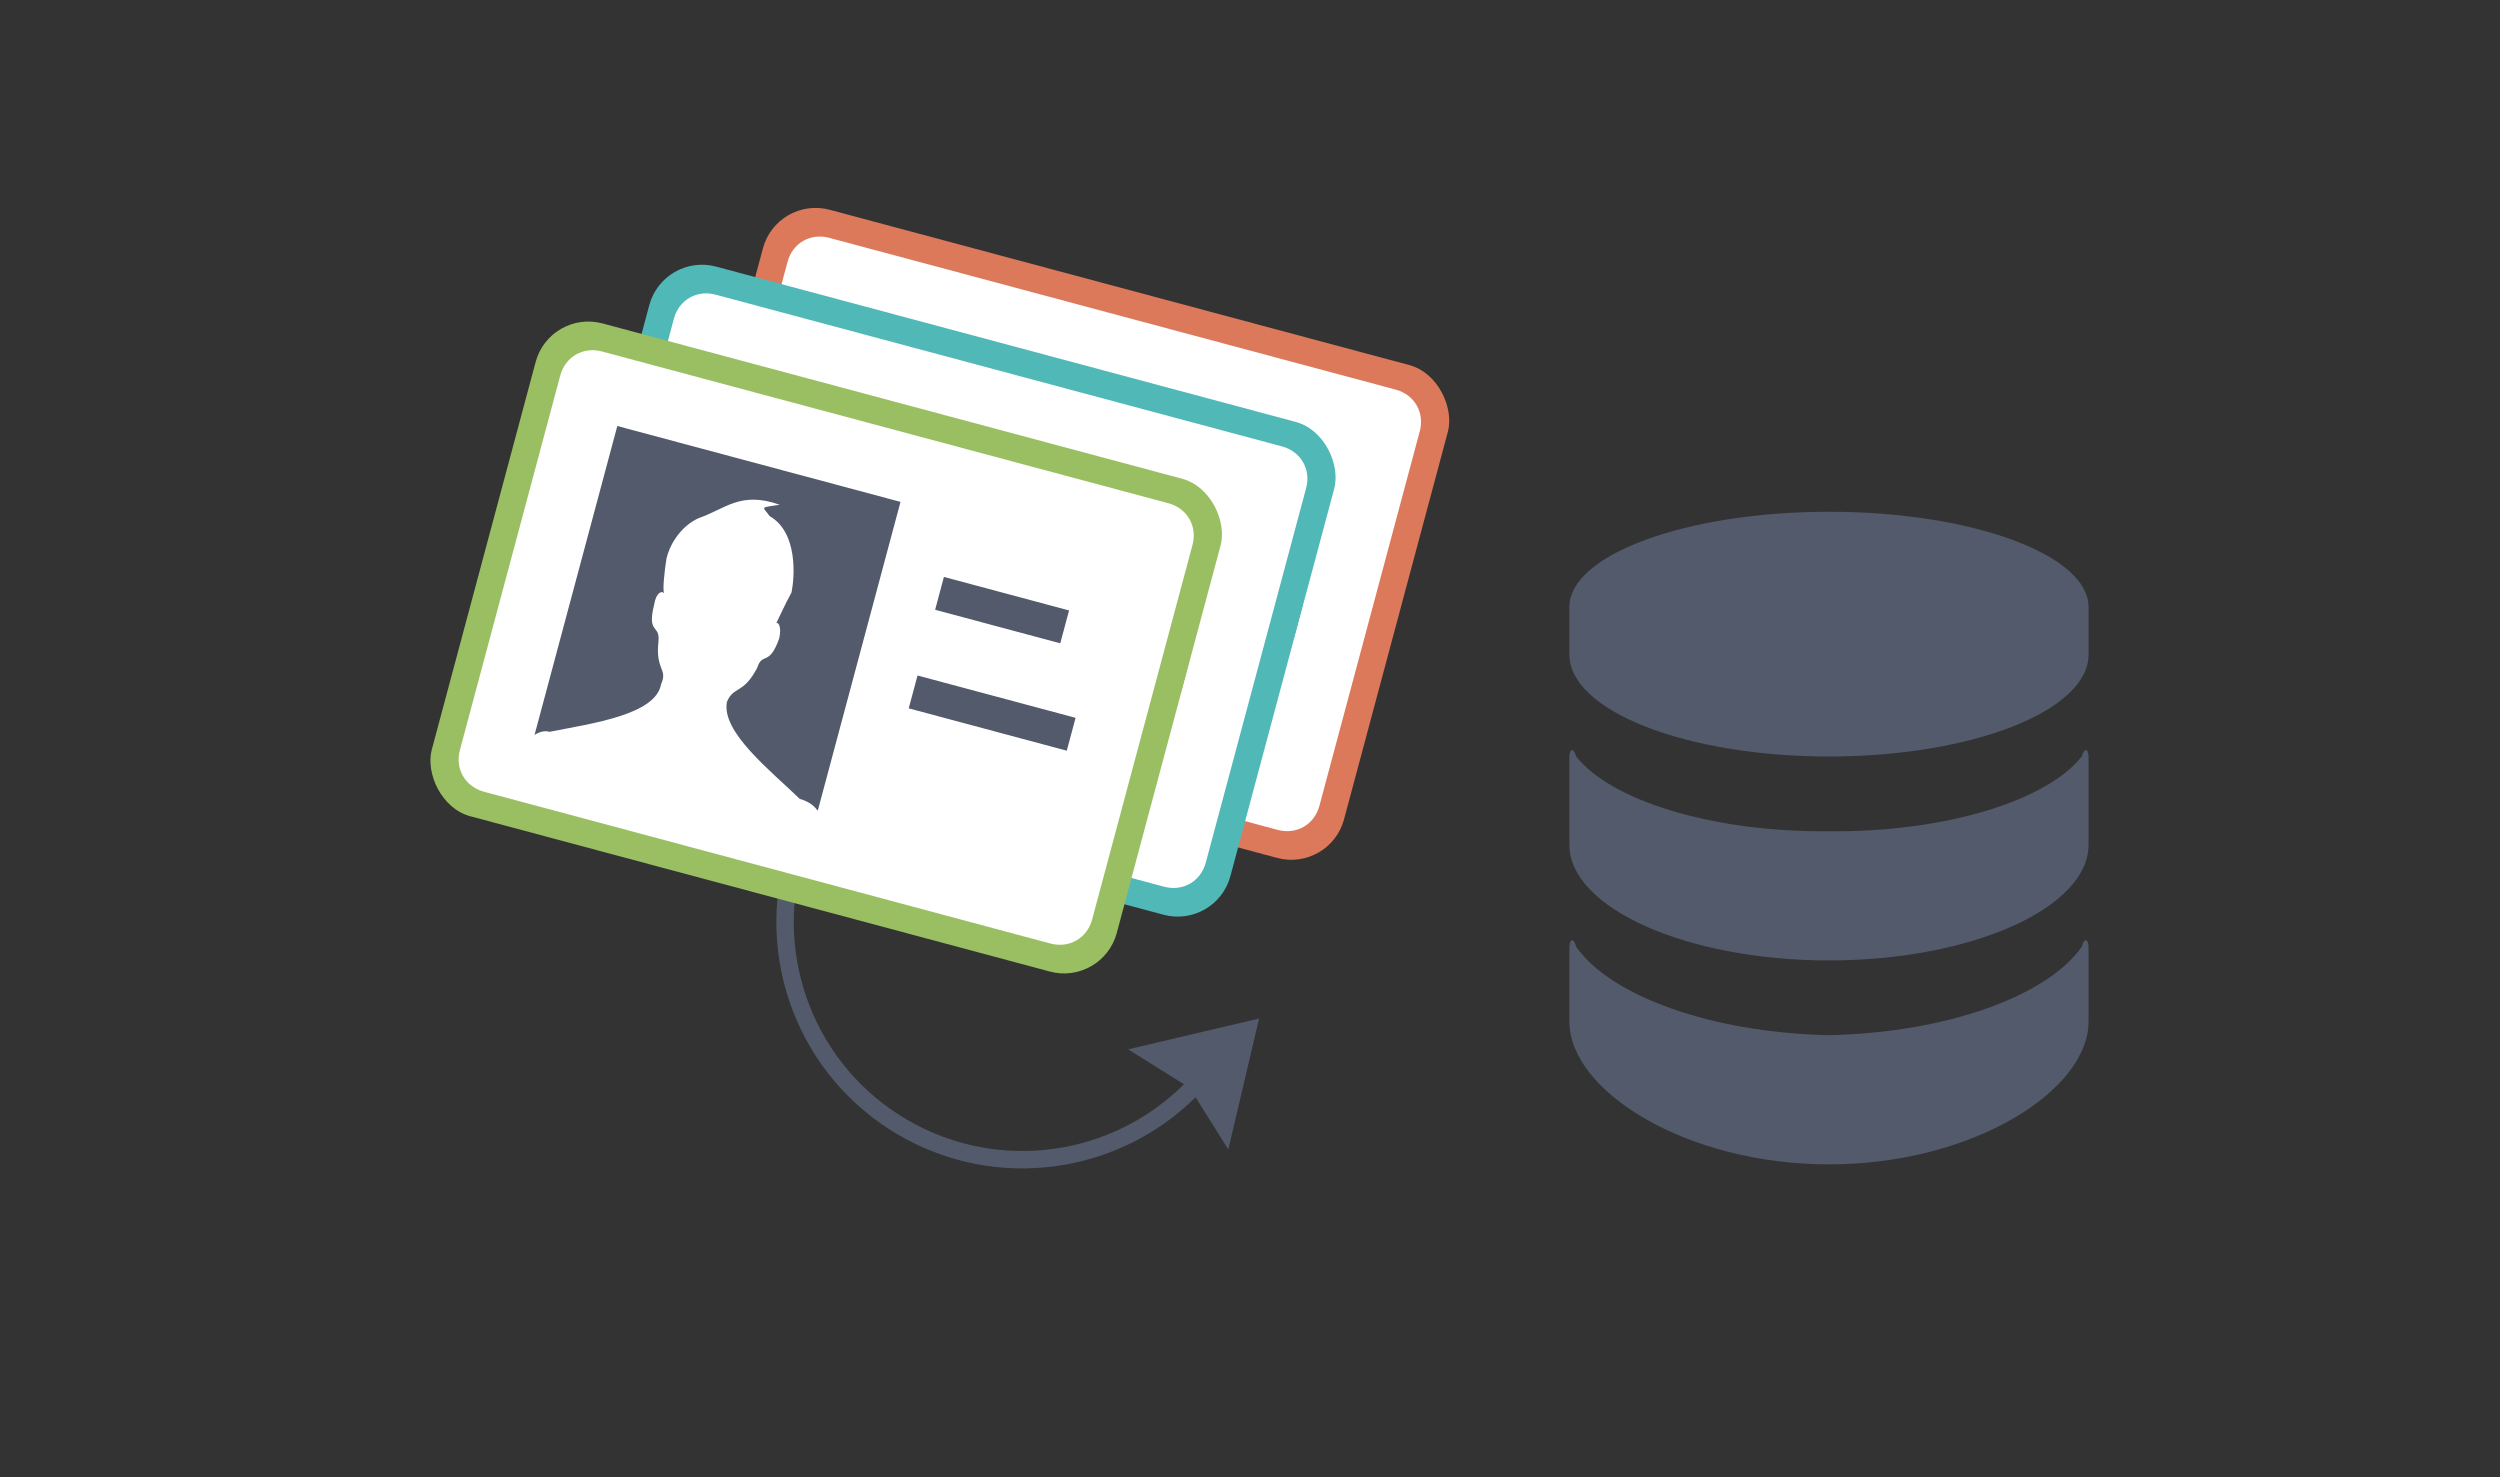 <?xml version="1.0" encoding="UTF-8" standalone="no"?>
<svg width="440px" height="260px" viewBox="0 0 440 260" version="1.1" xmlns="http://www.w3.org/2000/svg" xmlns:xlink="http://www.w3.org/1999/xlink" xmlns:sketch="http://www.bohemiancoding.com/sketch/ns">
    <rect x="0" y="0" width="440" height="260" fill="#333333" stroke="none"/>
    <!-- Generator: Sketch 3.3 (11970) - http://www.bohemiancoding.com/sketch -->
    <title>slide02_01</title>
    <desc>Created with Sketch.</desc>
    <defs></defs>
    <g id="Page-1" stroke="none" stroke-width="1" fill="none" fill-rule="evenodd" sketch:type="MSPage">
        <g id="slide02_01" sketch:type="MSArtboardGroup">
            <g id="Group" sketch:type="MSLayerGroup" transform="translate(72, 34)">
                <path d="M294.382,132.643 C288.294,141.292 270.725,147.728 249.899,148.196 C229.073,147.728 211.504,141.292 205.416,132.643 C204.833,130.633 204.213,131.633 204.213,132.643 L204.213,145.804 C204.213,157.967 224.667,170.929 249.899,170.929 C275.13,170.929 295.584,157.967 295.584,145.804 L295.584,132.643 C295.584,131.633 294.958,130.633 294.382,132.643 L294.382,132.643 Z M294.382,99.143 C288.451,106.723 270.816,112.497 249.899,112.304 C228.981,112.497 211.34,106.723 205.416,99.143 C204.807,97.241 204.213,98.122 204.213,99.143 L204.213,114.696 C204.213,125.724 224.667,135.036 249.899,135.036 C275.13,135.036 295.584,125.718 295.584,114.696 L295.584,99.143 C295.584,98.122 294.984,97.241 294.382,99.143 L294.382,99.143 Z M249.899,56.071 C224.667,56.071 204.213,63.675 204.213,72.821 L204.213,81.196 C204.213,91.088 224.667,99.143 249.899,99.143 C275.13,99.143 295.584,91.088 295.584,81.196 L295.584,72.821 C295.584,63.675 275.13,56.071 249.899,56.071 L249.899,56.071 Z" id="Shape" fill="#525A6B" sketch:type="MSShapeGroup"></path>
                <path d="M95.469,109.471 C113.842,114.484 127.349,131.292 127.349,151.256 C127.349,171.881 112.93,189.139 93.623,193.5 L93.623,193.5 L93.623,190.35 C111.222,186.051 124.283,170.179 124.283,151.256 C124.283,132.653 111.662,116.999 94.515,112.39 L94.098,123.97 L77.879,106.718 L100.551,99.887 L95.469,109.471 L95.469,109.471 Z" id="Oval-116" fill="#525A6B" sketch:type="MSShapeGroup" transform="translate(102.614, 146.694) rotate(-240) translate(-102.614, -146.694) "></path>
                <g id="v-card-copy-3" transform="translate(113.5, 60.012) rotate(-345) translate(-113.5, -60.012) translate(51, 15.012)" sketch:type="MSShapeGroup">
                    <rect id="Rectangle-113" fill="#DC795B" x="6.39488462e-14" y="0.07" width="124.8" height="89.803" rx="9.6"></rect>
                    <rect id="Rectangle-113-Copy" fill="#525A6B" x="11.764" y="8.535" width="101.273" height="72.873" rx="9.6"></rect>
                    <path d="M114,4.86 L10.8,4.86 C7.375,4.86 4.8,7.421 4.8,10.847 L4.8,79.097 C4.8,82.516 7.375,85.083 10.8,85.083 L114,85.083 C117.425,85.083 120,82.516 120,79.097 L120,10.847 C120,7.427 117.425,4.86 114,4.86 L114,4.86 Z M79.2,27.61 L102,27.61 L102,33.597 L79.2,33.597 L79.2,27.61 L79.2,27.61 Z M68.4,73.11 C67.66,72.524 66.72,71.956 64.8,71.912 C58.602,68.454 48.391,64.137 48,58.741 C48.391,55.715 50.449,56.749 51.6,51.557 C51.739,48.562 53.568,50.922 54,45.57 C53.912,43.264 52.914,42.718 52.8,43.176 C52.914,42.718 53.419,39.492 54,37.189 C53.826,34.4 52.352,26.667 46.8,25.215 C45.232,23.883 44.515,24.325 48,22.82 C40.645,22.258 38.982,25.996 34.8,28.807 C31.953,31.157 31.076,34.974 31.2,37.189 C31.449,39.492 31.953,42.724 32.4,43.176 C31.953,42.724 30.95,43.264 31.2,45.57 C31.3,50.922 33.129,48.562 33.6,51.557 C34.407,56.749 36.477,55.715 36,58.741 C36.477,64.137 26.266,68.454 19.2,71.912 C18.337,71.875 17.499,72.363 16.8,73.11 L16.8,16.833 L68.4,16.833 L68.4,73.11 L68.4,73.11 Z M108,51.557 L79.2,51.557 L79.2,45.57 L108,45.57 L108,51.557 L108,51.557 Z" id="Shape" fill="#FFFFFF"></path>
                </g>
                <g id="v-card-copy-2" transform="translate(93.5, 70.012) rotate(-345) translate(-93.5, -70.012) translate(31, 25.012)" sketch:type="MSShapeGroup">
                    <rect id="Rectangle-113" fill="#50B8B7" x="8.52651283e-14" y="0.07" width="124.8" height="89.803" rx="9.6"></rect>
                    <rect id="Rectangle-113-Copy" fill="#525A6B" x="11.764" y="8.535" width="101.273" height="72.873" rx="9.6"></rect>
                    <path d="M114,4.86 L10.8,4.86 C7.375,4.86 4.8,7.421 4.8,10.847 L4.8,79.097 C4.8,82.516 7.375,85.083 10.8,85.083 L114,85.083 C117.425,85.083 120,82.516 120,79.097 L120,10.847 C120,7.427 117.425,4.86 114,4.86 L114,4.86 Z M79.2,27.61 L102,27.61 L102,33.597 L79.2,33.597 L79.2,27.61 L79.2,27.61 Z M68.4,73.11 C67.66,72.524 66.72,71.956 64.8,71.912 C58.602,68.454 48.391,64.137 48,58.741 C48.391,55.715 50.449,56.749 51.6,51.557 C51.739,48.562 53.568,50.922 54,45.57 C53.912,43.264 52.914,42.718 52.8,43.176 C52.914,42.718 53.419,39.492 54,37.189 C53.826,34.4 52.352,26.667 46.8,25.215 C45.232,23.883 44.515,24.325 48,22.82 C40.645,22.258 38.982,25.996 34.8,28.807 C31.953,31.157 31.076,34.974 31.2,37.189 C31.449,39.492 31.953,42.724 32.4,43.176 C31.953,42.724 30.95,43.264 31.2,45.57 C31.3,50.922 33.129,48.562 33.6,51.557 C34.407,56.749 36.477,55.715 36,58.741 C36.477,64.137 26.266,68.454 19.2,71.912 C18.337,71.875 17.499,72.363 16.8,73.11 L16.8,16.833 L68.4,16.833 L68.4,73.11 L68.4,73.11 Z M108,51.557 L79.2,51.557 L79.2,45.57 L108,45.57 L108,51.557 L108,51.557 Z" id="Shape" fill="#FFFFFF"></path>
                </g>
                <g id="v-card-copy" transform="translate(73.017, 79.883) rotate(-345) translate(-73.017, -79.883) translate(10.017, 34.883)" sketch:type="MSShapeGroup">
                    <rect id="Rectangle-113" fill="#99BF62" x="1" y="0.07" width="124.8" height="89.803" rx="9.6"></rect>
                    <rect id="Rectangle-113-Copy" fill="#525A6B" x="12.764" y="8.535" width="101.273" height="72.873" rx="9.6"></rect>
                    <path d="M115,4.86 L11.8,4.86 C8.375,4.86 5.8,7.421 5.8,10.847 L5.8,79.097 C5.8,82.516 8.375,85.083 11.8,85.083 L115,85.083 C118.425,85.083 121,82.516 121,79.097 L121,10.847 C121,7.427 118.425,4.86 115,4.86 L115,4.86 Z M80.2,27.61 L103,27.61 L103,33.597 L80.2,33.597 L80.2,27.61 L80.2,27.61 Z M69.4,73.11 C68.66,72.524 67.72,71.956 65.8,71.912 C59.602,68.454 49.391,64.137 49,58.741 C49.391,55.715 51.449,56.749 52.6,51.557 C52.739,48.562 54.568,50.922 55,45.57 C54.912,43.264 53.914,42.718 53.8,43.176 C53.914,42.718 54.419,39.492 55,37.189 C54.826,34.4 53.352,26.667 47.8,25.215 C46.232,23.883 45.515,24.325 49,22.82 C41.645,22.258 39.982,25.996 35.8,28.807 C32.953,31.157 32.076,34.974 32.2,37.189 C32.449,39.492 32.953,42.724 33.4,43.176 C32.953,42.724 31.95,43.264 32.2,45.57 C32.3,50.922 34.129,48.562 34.6,51.557 C35.407,56.749 37.477,55.715 37,58.741 C37.477,64.137 27.266,68.454 20.2,71.912 C19.337,71.875 18.499,72.363 17.8,73.11 L17.8,16.833 L69.4,16.833 L69.4,73.11 L69.4,73.11 Z M109,51.557 L80.2,51.557 L80.2,45.57 L109,45.57 L109,51.557 L109,51.557 Z" id="Shape" fill="#FFFFFF"></path>
                </g>
            </g>
        </g>
    </g>
</svg>